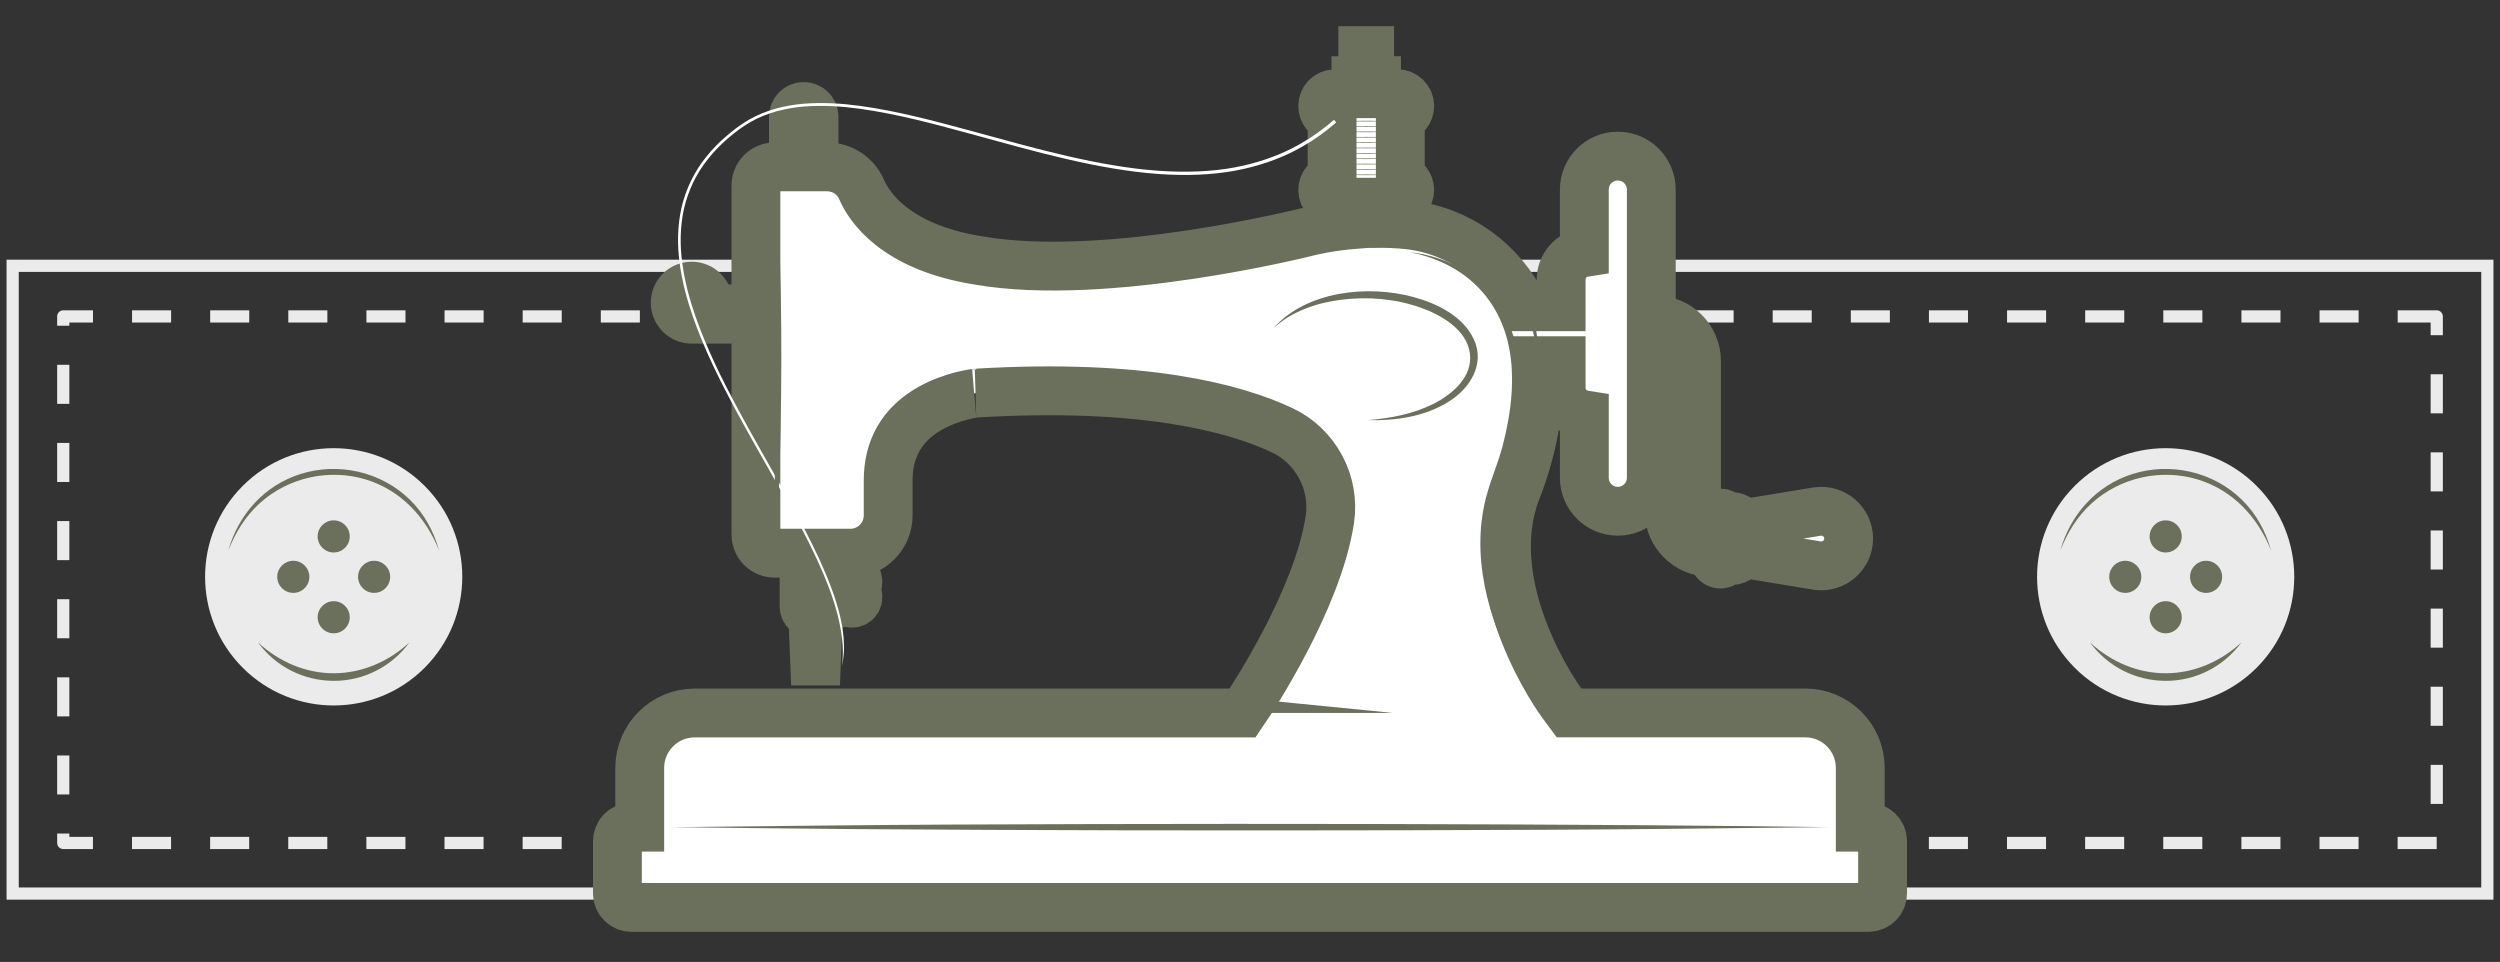 <svg width="1024" height="394" viewBox="0 0 1024 394" fill="none" xmlns="http://www.w3.org/2000/svg">
<rect x="0" y="0" width="1024" height="394" fill="#333333" stroke="none"/>
<path d="M1018.82 108.868H5.182V366.005H1018.82V108.868Z" stroke="white" stroke-opacity="0.9" stroke-width="5"/>
<path d="M998.089 129.605H25.911V345.268H998.089V129.605Z" stroke="white" stroke-opacity="0.9" stroke-width="5" stroke-linejoin="round" stroke-dasharray="16 16"/>
<path d="M765.374 338.805H761.962V314.543C761.962 302.105 751.885 292.025 739.45 292.025H642.691L639.577 287.821C639.233 287.361 605.443 241.082 621.253 200.636C628.037 183.28 631.022 166.02 630.121 149.341C630.092 148.796 630.007 148.27 629.963 147.728H639.442V158.839C639.442 164.455 643.565 169.071 648.938 169.921V195.683C648.938 203.262 655.078 209.405 662.654 209.405C670.231 209.405 676.371 203.262 676.371 195.683V142.301H678.012C681.118 142.301 683.64 144.825 683.64 147.93V209.332C683.64 218.645 691.212 226.222 700.524 226.222H701.931V228.24C701.931 229.795 703.191 231.056 704.746 231.056C705.795 231.056 706.67 230.459 707.155 229.609H709.219C710.459 229.609 711.659 229.146 712.58 228.313C713.854 227.158 715.631 226.739 717.289 227.203C717.289 227.203 740.845 231.127 744.263 231.649C751.06 232.688 757.206 227.473 757.206 220.596C757.206 213.718 751.06 208.503 744.263 209.544C740.849 210.066 717.289 213.988 717.289 213.988C715.635 214.45 713.854 214.033 712.58 212.878C711.659 212.045 710.459 211.582 709.219 211.582H707.155C706.67 210.732 705.791 210.137 704.746 210.137C703.191 210.137 701.931 211.398 701.931 212.953V214.966H700.524C697.421 214.966 694.896 212.439 694.896 209.338V147.936C694.896 138.622 687.324 131.046 678.012 131.046H676.371V77.663C676.371 70.084 670.231 63.942 662.654 63.942C655.078 63.942 648.938 70.084 648.938 77.663V103.426C643.565 104.276 639.442 108.892 639.442 114.508V125.619H623.979C615.177 107.461 597.821 94.445 576.91 92.116C572.401 91.616 567.994 91.459 563.82 91.507V82.84H572.377C575.16 82.84 577.418 80.582 577.418 77.795C577.418 75.421 575.772 73.445 573.566 72.91V48.318C575.772 47.782 577.418 45.803 577.418 43.433C577.418 40.649 575.16 38.391 572.377 38.391H563.82V33.054H561.005V20.737H558.19V33.054H555.375V38.391H546.816C544.034 38.391 541.777 40.649 541.777 43.433C541.777 45.807 543.421 47.782 545.626 48.318V72.91C543.421 73.449 541.777 75.425 541.777 77.795C541.777 80.579 544.034 82.84 546.816 82.84H555.375V91.876C544.389 92.732 536.543 94.718 536.043 94.846C535.222 95.055 453.072 115.823 400.778 106.678C366.505 101.219 355.881 84.531 352.907 77.609C350.488 71.986 344.928 68.352 338.739 68.352H333.428V47.827C333.428 45.495 331.54 43.606 329.21 43.606C326.878 43.606 324.989 45.495 324.989 47.827V68.352H317.226C313.037 68.352 309.627 71.762 309.627 75.954V126.53H289.601C289.923 125.741 290.109 124.881 290.109 123.976C290.109 120.237 287.076 117.202 283.337 117.202C279.6 117.202 276.565 120.237 276.565 123.976C276.565 127.717 279.6 130.751 283.337 130.751H309.627V218.977C309.627 223.168 313.037 226.577 317.226 226.577H329.357V248.452C329.357 250.01 330.617 251.268 332.172 251.268H332.883L334.048 280.358L335.211 251.268H335.922C337.478 251.268 338.739 250.01 338.739 248.452V242.824H342.142C342.19 243.243 342.518 243.587 342.955 243.587H344.792C344.968 244.784 345.807 246.051 347.115 246.683C349.13 247.658 351.402 246.855 351.402 244.508C351.402 243.54 350.954 242.636 350.276 241.935C350.005 241.653 350.005 241.178 350.276 240.896C350.954 240.193 351.402 239.293 351.402 238.324C351.402 235.979 349.13 235.176 347.115 236.153C345.807 236.784 344.97 238.051 344.792 239.247H342.955C342.518 239.247 342.19 239.587 342.142 240.01H338.739V226.581H348.322C356.856 226.581 363.798 219.634 363.798 211.099V197.088C363.698 183.761 369.496 173.718 381.032 167.233C390.291 162.024 399.92 161.004 399.862 161.004C468.229 156.94 505.802 167.072 525.281 176.284C538.949 182.751 546.938 197.73 544.714 212.712C539.785 245.854 511.84 287.678 511.558 288.097L508.911 292.031H284.545C272.112 292.031 262.034 302.111 262.034 314.549V338.811H258.624C255.455 338.811 252.891 341.38 252.891 344.547V365.931C252.891 369.099 255.459 371.666 258.624 371.666H262.034H761.966H765.376C768.545 371.666 771.109 369.097 771.109 365.931V344.547C771.105 341.374 768.541 338.805 765.374 338.805ZM327.632 47.981C327.632 47.109 328.339 46.4 329.212 46.4C330.084 46.4 330.793 47.109 330.793 47.981V53.787C330.793 54.659 330.084 55.368 329.212 55.368C328.339 55.368 327.632 54.659 327.632 53.787V47.981ZM283.341 127.919C281.163 127.919 279.401 126.154 279.401 123.976C279.401 121.799 281.163 120.035 283.341 120.035C285.514 120.035 287.282 121.799 287.282 123.976C287.282 126.151 285.518 127.919 283.341 127.919Z" fill="white"/>
<mask id="mask0_1976_201" style="mask-type:luminance" maskUnits="userSpaceOnUse" x="232" y="0" width="560" height="394">
<path d="M791.838 0H232.162V394H791.838V0Z" fill="white"/>
<path d="M765.374 338.805H761.962V314.543C761.962 302.105 751.885 292.025 739.45 292.025H642.691L639.577 287.821C639.233 287.361 605.443 241.082 621.253 200.636C628.037 183.28 631.022 166.02 630.121 149.341C630.092 148.796 630.007 148.27 629.963 147.728H639.442V158.839C639.442 164.455 643.565 169.071 648.938 169.921V195.683C648.938 203.262 655.078 209.405 662.654 209.405C670.231 209.405 676.371 203.262 676.371 195.683V142.301H678.012C681.118 142.301 683.64 144.825 683.64 147.93V209.332C683.64 218.645 691.212 226.222 700.524 226.222H701.931V228.24C701.931 229.795 703.191 231.056 704.746 231.056C705.795 231.056 706.67 230.459 707.155 229.609H709.219C710.459 229.609 711.659 229.146 712.58 228.313C713.854 227.158 715.631 226.739 717.289 227.203C717.289 227.203 740.845 231.127 744.263 231.649C751.06 232.688 757.206 227.473 757.206 220.596C757.206 213.718 751.06 208.503 744.263 209.544C740.849 210.066 717.289 213.988 717.289 213.988C715.635 214.45 713.854 214.033 712.58 212.878C711.659 212.045 710.459 211.582 709.219 211.582H707.155C706.67 210.732 705.791 210.137 704.746 210.137C703.191 210.137 701.931 211.398 701.931 212.953V214.966H700.524C697.421 214.966 694.896 212.439 694.896 209.338V147.936C694.896 138.622 687.324 131.046 678.012 131.046H676.371V77.663C676.371 70.084 670.231 63.942 662.654 63.942C655.078 63.942 648.938 70.084 648.938 77.663V103.426C643.565 104.276 639.442 108.892 639.442 114.508V125.619H623.979C615.177 107.461 597.821 94.445 576.91 92.116C572.401 91.616 567.994 91.459 563.82 91.507V82.84H572.377C575.16 82.84 577.418 80.582 577.418 77.795C577.418 75.421 575.772 73.445 573.566 72.91V48.318C575.772 47.782 577.418 45.803 577.418 43.433C577.418 40.649 575.16 38.391 572.377 38.391H563.82V33.054H561.005V20.737H558.19V33.054H555.375V38.391H546.816C544.034 38.391 541.777 40.649 541.777 43.433C541.777 45.807 543.421 47.782 545.626 48.318V72.91C543.421 73.449 541.777 75.425 541.777 77.795C541.777 80.579 544.034 82.84 546.816 82.84H555.375V91.876C544.389 92.732 536.543 94.718 536.043 94.846C535.222 95.055 453.072 115.823 400.778 106.678C366.505 101.219 355.881 84.531 352.907 77.609C350.488 71.986 344.928 68.352 338.739 68.352H333.428V47.827C333.428 45.495 331.54 43.606 329.21 43.606C326.878 43.606 324.989 45.495 324.989 47.827V68.352H317.226C313.037 68.352 309.627 71.762 309.627 75.954V126.53H289.601C289.923 125.741 290.109 124.881 290.109 123.976C290.109 120.237 287.076 117.202 283.337 117.202C279.6 117.202 276.565 120.237 276.565 123.976C276.565 127.717 279.6 130.751 283.337 130.751H309.627V218.977C309.627 223.168 313.037 226.577 317.226 226.577H329.357V248.452C329.357 250.01 330.617 251.268 332.172 251.268H332.883L334.048 280.358L335.211 251.268H335.922C337.478 251.268 338.739 250.01 338.739 248.452V242.824H342.142C342.19 243.243 342.518 243.587 342.955 243.587H344.792C344.968 244.784 345.807 246.051 347.115 246.683C349.13 247.658 351.402 246.855 351.402 244.508C351.402 243.54 350.954 242.636 350.276 241.935C350.005 241.653 350.005 241.178 350.276 240.896C350.954 240.193 351.402 239.293 351.402 238.324C351.402 235.979 349.13 235.176 347.115 236.153C345.807 236.784 344.97 238.051 344.792 239.247H342.955C342.518 239.247 342.19 239.587 342.142 240.01H338.739V226.581H348.322C356.856 226.581 363.798 219.634 363.798 211.099V197.088C363.698 183.761 369.496 173.718 381.032 167.233C390.291 162.024 399.92 161.004 399.862 161.004C468.229 156.94 505.802 167.072 525.281 176.284C538.949 182.751 546.938 197.73 544.714 212.712C539.785 245.854 511.84 287.678 511.558 288.097L508.911 292.031H284.545C272.112 292.031 262.034 302.111 262.034 314.549V338.811H258.624C255.455 338.811 252.891 341.38 252.891 344.547V365.931C252.891 369.099 255.459 371.666 258.624 371.666H262.034H761.966H765.376C768.545 371.666 771.109 369.097 771.109 365.931V344.547C771.105 341.374 768.541 338.805 765.374 338.805ZM327.632 47.981C327.632 47.109 328.339 46.4 329.212 46.4C330.084 46.4 330.793 47.109 330.793 47.981V53.787C330.793 54.659 330.084 55.368 329.212 55.368C328.339 55.368 327.632 54.659 327.632 53.787V47.981ZM283.341 127.919C281.163 127.919 279.401 126.154 279.401 123.976C279.401 121.799 281.163 120.035 283.341 120.035C285.514 120.035 287.282 121.799 287.282 123.976C287.282 126.151 285.518 127.919 283.341 127.919Z" fill="black"/>
</mask>
<g mask="url(#mask0_1976_201)">
<path d="M765.374 338.805H761.962V314.543C761.962 302.105 751.885 292.024 739.45 292.024H642.691L639.577 287.821C639.233 287.361 605.443 241.082 621.253 200.636C628.037 183.28 631.022 166.02 630.121 149.341C630.092 148.796 630.007 148.27 629.963 147.728H639.442V158.839C639.442 164.455 643.565 169.071 648.938 169.921V195.683C648.938 203.262 655.078 209.405 662.654 209.405C670.231 209.405 676.371 203.262 676.371 195.683V142.301H678.012C681.118 142.301 683.64 144.825 683.64 147.93V209.332C683.64 218.645 691.212 226.222 700.524 226.222H701.931V228.24C701.931 229.795 703.191 231.056 704.746 231.056C705.795 231.056 706.67 230.459 707.155 229.609H709.219C710.459 229.609 711.659 229.146 712.58 228.313C713.854 227.158 715.631 226.739 717.289 227.203C717.289 227.203 740.845 231.127 744.263 231.649C751.06 232.688 757.206 227.473 757.206 220.596C757.206 213.718 751.06 208.503 744.263 209.544C740.849 210.066 717.289 213.988 717.289 213.988C715.635 214.45 713.854 214.033 712.58 212.878C711.659 212.045 710.459 211.582 709.219 211.582H707.155C706.67 210.732 705.791 210.137 704.746 210.137C703.191 210.137 701.931 211.398 701.931 212.953V214.966H700.524C697.421 214.966 694.896 212.439 694.896 209.338V147.936C694.896 138.622 687.324 131.046 678.012 131.046H676.371V77.663C676.371 70.084 670.231 63.942 662.654 63.942C655.078 63.942 648.938 70.084 648.938 77.663V103.426C643.565 104.276 639.442 108.892 639.442 114.508V125.619H623.979C615.177 107.461 597.821 94.445 576.91 92.116C572.401 91.616 567.994 91.459 563.82 91.507V82.84H572.377C575.16 82.84 577.418 80.582 577.418 77.795C577.418 75.421 575.772 73.445 573.566 72.91V48.318C575.772 47.782 577.418 45.803 577.418 43.433C577.418 40.649 575.16 38.391 572.377 38.391H563.82V33.054H561.005V20.737H558.19V33.054H555.375V38.391H546.816C544.034 38.391 541.777 40.649 541.777 43.433C541.777 45.807 543.421 47.782 545.626 48.318V72.91C543.421 73.449 541.777 75.425 541.777 77.795C541.777 80.579 544.034 82.84 546.816 82.84H555.375V91.876C544.389 92.732 536.543 94.718 536.043 94.846C535.222 95.055 453.072 115.823 400.778 106.678C366.505 101.219 355.881 84.531 352.907 77.609C350.488 71.986 344.928 68.352 338.739 68.352H333.428V47.827C333.428 45.495 331.54 43.606 329.21 43.606C326.878 43.606 324.989 45.495 324.989 47.827V68.352H317.226C313.037 68.352 309.627 71.762 309.627 75.954V126.53H289.601C289.923 125.741 290.109 124.881 290.109 123.976C290.109 120.237 287.076 117.202 283.337 117.202C279.6 117.202 276.565 120.237 276.565 123.976C276.565 127.717 279.6 130.751 283.337 130.751H309.627V218.977C309.627 223.168 313.037 226.577 317.226 226.577H329.357V248.452C329.357 250.01 330.617 251.268 332.172 251.268H332.883L334.048 280.358L335.211 251.268H335.922C337.478 251.268 338.739 250.01 338.739 248.452V242.824H342.142C342.19 243.243 342.518 243.587 342.955 243.587H344.792C344.968 244.784 345.807 246.051 347.115 246.683C349.13 247.658 351.402 246.855 351.402 244.508C351.402 243.54 350.954 242.636 350.276 241.935C350.005 241.653 350.005 241.178 350.276 240.896C350.954 240.193 351.402 239.293 351.402 238.324C351.402 235.979 349.13 235.176 347.115 236.153C345.807 236.784 344.97 238.051 344.792 239.247H342.955C342.518 239.247 342.19 239.587 342.142 240.01H338.739V226.581H348.322C356.856 226.581 363.798 219.634 363.798 211.099V197.088C363.698 183.761 369.496 173.718 381.032 167.233C390.291 162.024 399.92 161.004 399.862 161.004C468.229 156.94 505.802 167.072 525.281 176.284C538.949 182.751 546.938 197.73 544.714 212.712C539.785 245.854 511.84 287.678 511.558 288.097L508.911 292.031H284.545C272.112 292.031 262.034 302.111 262.034 314.549V338.811H258.624C255.455 338.811 252.891 341.38 252.891 344.547V365.931C252.891 369.099 255.459 371.666 258.624 371.666H262.034H761.966H765.376C768.545 371.666 771.109 369.097 771.109 365.931V344.547C771.105 341.374 768.541 338.805 765.374 338.805ZM327.632 47.981C327.632 47.109 328.339 46.4 329.212 46.4C330.084 46.4 330.793 47.109 330.793 47.981V53.787C330.793 54.659 330.084 55.368 329.212 55.368C328.339 55.368 327.632 54.659 327.632 53.787V47.981ZM283.341 127.919C281.163 127.919 279.401 126.154 279.401 123.976C279.401 121.799 281.163 120.035 283.341 120.035C285.514 120.035 287.282 121.799 287.282 123.976C287.282 126.151 285.518 127.919 283.341 127.919Z" stroke="#6B705C" stroke-width="20"/>
</g>
<path d="M547.297 50.156C547.297 50.156 546.926 50.467 546.2 51.07C545.454 51.657 544.451 52.606 542.952 53.697C540.044 55.981 535.597 59.06 529.468 62.171C523.324 65.222 515.435 68.156 506.032 69.882C496.642 71.636 485.805 72.111 474.124 71.235C462.431 70.386 449.911 68.169 436.864 65.154C423.809 62.152 410.224 58.297 396.157 54.451C382.089 50.647 367.51 46.705 352.38 44.581C344.827 43.536 337.115 43.032 329.442 43.622C321.795 44.254 314.148 46.14 307.455 49.944C304.144 51.83 301.01 54.197 298.11 56.722C295.194 59.22 292.468 61.979 290.103 65C285.25 70.957 281.894 78.026 280.182 85.406C278.528 92.816 278.451 100.472 279.473 107.856C280.458 115.255 282.387 122.427 284.763 129.294C289.537 143.048 295.911 155.673 302.206 167.451C308.539 179.222 314.905 190.15 320.613 200.341C326.33 210.525 331.409 219.968 335.393 228.601C339.375 237.229 342.316 245.031 343.925 251.693C345.571 258.348 345.859 263.793 345.629 267.447C345.451 269.276 345.301 270.668 345.092 271.595C344.922 272.522 344.835 273.003 344.835 273.003C344.835 273.003 344.891 272.519 344.992 271.582C345.131 270.651 345.183 269.251 345.227 267.439C345.26 263.81 344.771 258.47 343.087 251.907C341.433 245.336 338.552 237.58 334.56 228.997C330.582 220.404 325.501 210.987 319.782 200.815C314.069 190.638 307.685 179.713 301.329 167.929C295.011 156.138 288.602 143.484 283.778 129.641C281.378 122.729 279.419 115.496 278.416 108.003C277.377 100.526 277.433 92.735 279.116 85.172C280.856 77.634 284.286 70.392 289.23 64.314C291.645 61.228 294.402 58.431 297.383 55.872C300.339 53.296 303.45 50.938 306.893 48.963C313.76 45.05 321.581 43.119 329.346 42.471C337.14 41.865 344.932 42.368 352.54 43.41C367.784 45.534 382.399 49.469 396.483 53.264C410.564 57.097 424.133 60.933 437.152 63.913C450.162 66.905 462.62 69.093 474.224 69.924C485.817 70.78 496.53 70.293 505.789 68.554C515.061 66.844 522.814 63.945 528.852 60.94C534.866 57.88 539.262 54.826 542.083 52.606C543.536 51.551 544.571 50.573 545.307 49.995C546.03 49.392 546.403 49.081 546.403 49.081L547.297 50.156Z" fill="white"/>
<path d="M559.598 49.755C562.784 49.733 565.972 49.707 568.364 49.691C570.756 49.646 572.348 49.614 572.348 49.614C572.348 49.614 570.756 49.585 568.364 49.537C565.972 49.521 562.784 49.495 559.598 49.473C556.409 49.495 553.223 49.521 550.831 49.537C548.439 49.582 546.845 49.614 546.845 49.614C546.845 49.614 548.439 49.643 550.831 49.691C553.223 49.707 556.409 49.729 559.598 49.755Z" fill="#6B705C"/>
<path d="M559.598 51.673C556.409 51.696 553.223 51.721 550.831 51.737C548.439 51.782 546.845 51.814 546.845 51.814C546.845 51.814 548.439 51.843 550.831 51.891C553.223 51.907 556.409 51.933 559.598 51.955C562.784 51.933 565.97 51.907 568.362 51.891C570.754 51.846 572.348 51.814 572.348 51.814C572.348 51.814 570.754 51.785 568.362 51.737C565.974 51.721 562.788 51.696 559.598 51.673Z" fill="#6B705C"/>
<path d="M559.598 53.873C556.409 53.896 553.223 53.922 550.831 53.938C548.439 53.983 546.845 54.011 546.845 54.011C546.845 54.011 548.439 54.041 550.831 54.089C553.223 54.108 556.409 54.13 559.598 54.153C562.784 54.13 565.97 54.105 568.362 54.089C570.754 54.044 572.348 54.011 572.348 54.011C572.348 54.011 570.754 53.983 568.362 53.934C565.974 53.919 562.788 53.896 559.598 53.873Z" fill="#6B705C"/>
<path d="M559.598 56.071C556.409 56.093 553.223 56.119 550.831 56.135C548.439 56.18 546.845 56.212 546.845 56.212C546.845 56.212 548.439 56.24 550.831 56.288C553.223 56.308 556.409 56.33 559.598 56.353C562.784 56.33 565.97 56.305 568.362 56.288C570.754 56.244 572.348 56.212 572.348 56.212C572.348 56.212 570.754 56.183 568.362 56.135C565.974 56.119 562.788 56.096 559.598 56.071Z" fill="#6B705C"/>
<path d="M559.598 58.271C556.409 58.294 553.223 58.319 550.831 58.335C548.439 58.38 546.845 58.409 546.845 58.409C546.845 58.409 548.439 58.438 550.831 58.486C553.223 58.502 556.409 58.528 559.598 58.55C562.784 58.528 565.97 58.502 568.362 58.486C570.754 58.441 572.348 58.409 572.348 58.409C572.348 58.409 570.754 58.38 568.362 58.332C565.974 58.316 562.788 58.294 559.598 58.271Z" fill="#6B705C"/>
<path d="M559.598 60.468C556.409 60.49 553.223 60.516 550.831 60.532C548.439 60.577 546.845 60.609 546.845 60.609C546.845 60.609 548.439 60.638 550.831 60.683C553.223 60.702 556.409 60.724 559.598 60.747C562.784 60.724 565.97 60.699 568.362 60.683C570.754 60.638 572.348 60.606 572.348 60.606C572.348 60.606 570.754 60.574 568.362 60.529C565.974 60.516 562.788 60.493 559.598 60.468Z" fill="#6B705C"/>
<path d="M559.598 62.669C556.409 62.691 553.223 62.717 550.831 62.733C548.439 62.778 546.845 62.81 546.845 62.81C546.845 62.81 548.439 62.839 550.831 62.887C553.223 62.903 556.409 62.928 559.598 62.951C562.784 62.928 565.97 62.903 568.362 62.887C570.754 62.842 572.348 62.81 572.348 62.81C572.348 62.81 570.754 62.781 568.362 62.733C565.974 62.717 562.788 62.694 559.598 62.669Z" fill="#6B705C"/>
<path d="M559.598 64.869C556.409 64.891 553.223 64.917 550.831 64.933C548.439 64.978 546.845 65.01 546.845 65.01C546.845 65.01 548.439 65.039 550.831 65.087C553.223 65.103 556.409 65.129 559.598 65.151C562.784 65.129 565.97 65.103 568.362 65.087C570.754 65.042 572.348 65.01 572.348 65.01C572.348 65.01 570.754 64.981 568.362 64.933C565.974 64.914 562.788 64.891 559.598 64.869Z" fill="#6B705C"/>
<path d="M559.598 67.066C556.409 67.088 553.223 67.114 550.831 67.13C548.439 67.175 546.845 67.207 546.845 67.207C546.845 67.207 548.439 67.236 550.831 67.284C553.223 67.3 556.409 67.326 559.598 67.348C562.784 67.326 565.97 67.3 568.362 67.284C570.754 67.239 572.348 67.207 572.348 67.207C572.348 67.207 570.754 67.178 568.362 67.13C565.974 67.114 562.788 67.091 559.598 67.066Z" fill="#6B705C"/>
<path d="M559.598 69.266C556.409 69.289 553.223 69.314 550.831 69.33C548.439 69.375 546.845 69.404 546.845 69.404C546.845 69.404 548.439 69.433 550.831 69.481C553.223 69.5 556.409 69.523 559.598 69.545C562.784 69.523 565.97 69.497 568.362 69.481C570.754 69.436 572.348 69.404 572.348 69.404C572.348 69.404 570.754 69.375 568.362 69.327C565.974 69.314 562.788 69.289 559.598 69.266Z" fill="#6B705C"/>
<path d="M559.598 71.467C556.409 71.489 553.223 71.515 550.831 71.531C548.439 71.576 546.845 71.608 546.845 71.608C546.845 71.608 548.439 71.637 550.831 71.681C553.223 71.701 556.409 71.723 559.598 71.746C562.784 71.723 565.97 71.698 568.362 71.681C570.754 71.637 572.348 71.605 572.348 71.605C572.348 71.605 570.754 71.576 568.362 71.528C565.974 71.511 562.788 71.489 559.598 71.467Z" fill="#6B705C"/>
<path d="M648.938 169.924V146.467L646.517 169.279C647.284 169.587 648.099 169.789 648.938 169.924Z" fill="#6B705C"/>
<path d="M629.98 147.728H630.173C630.189 146.852 630.189 145.672 630.144 144.251C630.054 141.185 629.638 137.073 628.74 133.002C628.178 130.417 627.424 127.89 626.63 125.619H624.033C627.3 132.364 629.352 139.834 629.98 147.728Z" fill="#6B705C"/>
<path d="M512.727 286.295C512.016 287.404 511.589 288.043 511.554 288.091L508.909 292.025H570.619L512.727 286.295Z" fill="#6B705C"/>
<path d="M610.449 123.787C618.166 135.029 620.073 148.331 619.101 161.69C618.585 168.808 617.26 175.825 615.453 182.722C613.763 189.165 611.121 195.273 609.265 201.655C601.9 226.94 609.473 253.549 621.504 276.065C616.039 263.457 611.519 250.346 609.835 236.643C608.117 222.649 609.676 209.146 614.595 195.965C619.657 182.394 622.724 168.272 622.407 153.723C622.119 140.566 617.839 127.957 608.728 118.267C600.352 109.353 589.527 104.703 577.542 103.307C590.775 105.95 602.663 112.445 610.449 123.787Z" fill="#6B705C"/>
<path d="M358.468 99.612C371.872 110.736 389.439 115.294 406.418 117.212C421.388 118.905 436.305 117.911 451.252 116.583C443.719 116.407 436.172 116.512 428.643 116.208C398.307 114.979 359.295 108.667 343.473 78.995C346.475 87.18 351.787 94.063 358.468 99.612Z" fill="#6B705C"/>
<path d="M319.366 190.779C320.404 153.717 320.369 116.551 318.31 79.524C317.84 87.995 317.496 96.463 317.26 104.94C316.229 142.003 316.24 179.168 318.31 216.196C318.783 207.727 319.129 199.257 319.366 190.779Z" fill="#6B705C"/>
<path d="M671.147 173.583C672.216 140.264 672.098 106.791 670.042 73.513C669.565 81.269 669.221 89.027 668.979 96.796C667.942 130.061 667.982 163.441 670.042 196.668C670.521 188.976 670.898 181.285 671.147 173.583Z" fill="#6B705C"/>
<path d="M674.37 338.013C637.548 337.743 600.721 337.59 563.896 337.513C524.562 337.428 485.231 337.461 445.898 337.544C408.991 337.625 372.077 337.774 335.169 338.166C315.168 338.378 295.165 338.593 275.162 338.805C275.508 338.809 275.854 338.811 276.204 338.815C300.677 339.074 325.149 339.416 349.623 339.593C386.446 339.862 423.275 340.018 460.097 340.097C499.432 340.182 538.763 340.153 578.098 340.068C615.003 339.989 651.917 339.842 688.824 339.446C708.828 339.232 728.829 339.02 748.832 338.805C748.486 338.801 748.14 338.799 747.792 338.794C723.321 338.446 698.841 338.193 674.37 338.013Z" fill="#6B705C"/>
<path d="M581.829 125.984C590.259 128.97 600.746 134.92 602.066 144.745C603.368 154.409 594.666 161.69 586.907 165.529C578.502 169.69 569.415 171.329 560.153 172.095C571.732 172.368 583.622 170.703 593.597 164.388C602.071 159.021 608.27 149.29 603.801 139.26C599.473 129.548 588.682 124.319 578.956 121.664C560.3 116.567 535.032 119.187 521.585 134.452C529.209 127.463 539.256 124.056 549.395 122.77C560.161 121.401 571.577 122.35 581.829 125.984Z" fill="#6B705C"/>
<path d="M691.016 147.266C691.461 156.122 690.854 165.158 690.825 174.03C690.798 183.03 690.9 192.033 691.024 201.034C691.08 204.898 690.342 209.774 692.143 213.322C693.733 216.455 697.029 218.392 700.528 218.34C697.29 218.203 694.278 216.362 692.827 213.43C691.169 210.081 691.955 205.617 692.006 202.002C692.131 193.034 692.22 184.066 692.224 175.098C692.226 166.152 692.429 157.123 692.027 148.184C691.681 140.444 685.879 134.404 678.017 134.42C684.988 134.802 690.655 140.187 691.016 147.266Z" fill="#6B705C"/>
<path d="M748.654 211.827C746.51 211.113 744.68 211.483 742.497 211.864C734.276 213.305 725.995 214.871 717.998 217.293C727.421 216.982 736.633 214.784 745.992 214.199C749.817 214.268 752.762 217.026 753.828 220.596C754.837 216.824 752.215 213.011 748.654 211.827Z" fill="#6B705C"/>
<path d="M173.923 273.527C194.494 252.95 194.494 219.587 173.923 199.008C153.353 178.43 120.002 178.429 99.432 199.008C78.862 219.587 78.862 252.95 99.432 273.527C120.002 294.106 153.353 294.106 173.923 273.527Z" fill="white" fill-opacity="0.9"/>
<path d="M136.682 226.291C140.313 226.291 143.257 223.346 143.257 219.713C143.257 216.08 140.313 213.135 136.682 213.135C133.05 213.135 130.106 216.08 130.106 219.713C130.106 223.344 133.05 226.291 136.682 226.291Z" fill="#6B705C"/>
<path d="M136.682 246.248C133.05 246.248 130.106 249.193 130.106 252.826C130.106 256.459 133.05 259.403 136.682 259.403C140.313 259.403 143.257 256.459 143.257 252.826C143.257 249.193 140.313 246.248 136.682 246.248Z" fill="#6B705C"/>
<path d="M153.233 229.692C149.602 229.692 146.658 232.636 146.658 236.269C146.658 239.902 149.602 242.847 153.233 242.847C156.865 242.847 159.809 239.902 159.809 236.269C159.809 232.636 156.865 229.692 153.233 229.692Z" fill="#6B705C"/>
<path d="M120.132 229.692C116.5 229.692 113.557 232.636 113.557 236.269C113.557 239.902 116.5 242.847 120.132 242.847C123.763 242.847 126.707 239.902 126.707 236.269C126.707 232.636 123.763 229.692 120.132 229.692Z" fill="#6B705C"/>
<path d="M105.664 263.136C114.214 271.039 125.283 275.87 137.012 275.767C148.522 275.665 159.293 270.885 167.703 263.136C160.479 273.001 149.014 278.898 136.728 278.879C124.39 278.861 112.937 273.052 105.664 263.136Z" fill="#6B705C"/>
<path d="M179.86 225.497C174.408 211.843 164.255 200.829 149.921 196.424C134.885 191.806 118.07 195.543 106.403 206.11C100.467 211.487 96.451 218.118 93.504 225.495C97.683 210.749 108.167 198.931 122.951 194.193C138.568 189.189 156.206 193.189 167.939 204.731C173.855 210.556 177.611 217.571 179.86 225.497Z" fill="#6B705C"/>
<path d="M924.303 273.527C944.874 252.95 944.874 219.587 924.303 199.008C903.734 178.43 870.383 178.429 849.812 199.008C829.243 219.587 829.243 252.95 849.812 273.527C870.383 294.106 903.734 294.106 924.303 273.527Z" fill="white" fill-opacity="0.9"/>
<path d="M887.061 226.291C890.693 226.291 893.637 223.346 893.637 219.713C893.637 216.08 890.693 213.135 887.061 213.135C883.43 213.135 880.486 216.08 880.486 219.713C880.486 223.344 883.43 226.291 887.061 226.291Z" fill="#6B705C"/>
<path d="M887.061 246.248C883.43 246.248 880.486 249.193 880.486 252.826C880.486 256.459 883.43 259.403 887.061 259.403C890.693 259.403 893.637 256.459 893.637 252.826C893.637 249.193 890.693 246.248 887.061 246.248Z" fill="#6B705C"/>
<path d="M903.614 229.692C899.982 229.692 897.039 232.636 897.039 236.269C897.039 239.902 899.982 242.847 903.614 242.847C907.245 242.847 910.189 239.902 910.189 236.269C910.189 232.636 907.245 229.692 903.614 229.692Z" fill="#6B705C"/>
<path d="M870.512 229.692C866.88 229.692 863.937 232.636 863.937 236.269C863.937 239.902 866.88 242.847 870.512 242.847C874.144 242.847 877.087 239.902 877.087 236.269C877.087 232.636 874.144 229.692 870.512 229.692Z" fill="#6B705C"/>
<path d="M856.043 263.136C864.594 271.039 875.663 275.87 887.392 275.767C898.902 275.665 909.673 270.885 918.083 263.136C910.859 273.001 899.393 278.898 887.108 278.879C874.77 278.861 863.317 273.052 856.043 263.136Z" fill="#6B705C"/>
<path d="M930.24 225.497C924.788 211.843 914.635 200.829 900.301 196.424C885.265 191.806 868.449 195.543 856.783 206.11C850.847 211.487 846.831 218.118 843.884 225.495C848.063 210.749 858.547 198.931 873.331 194.193C888.948 189.189 906.586 193.189 918.319 204.731C924.235 210.556 927.991 217.571 930.24 225.497Z" fill="#6B705C"/>
</svg>
